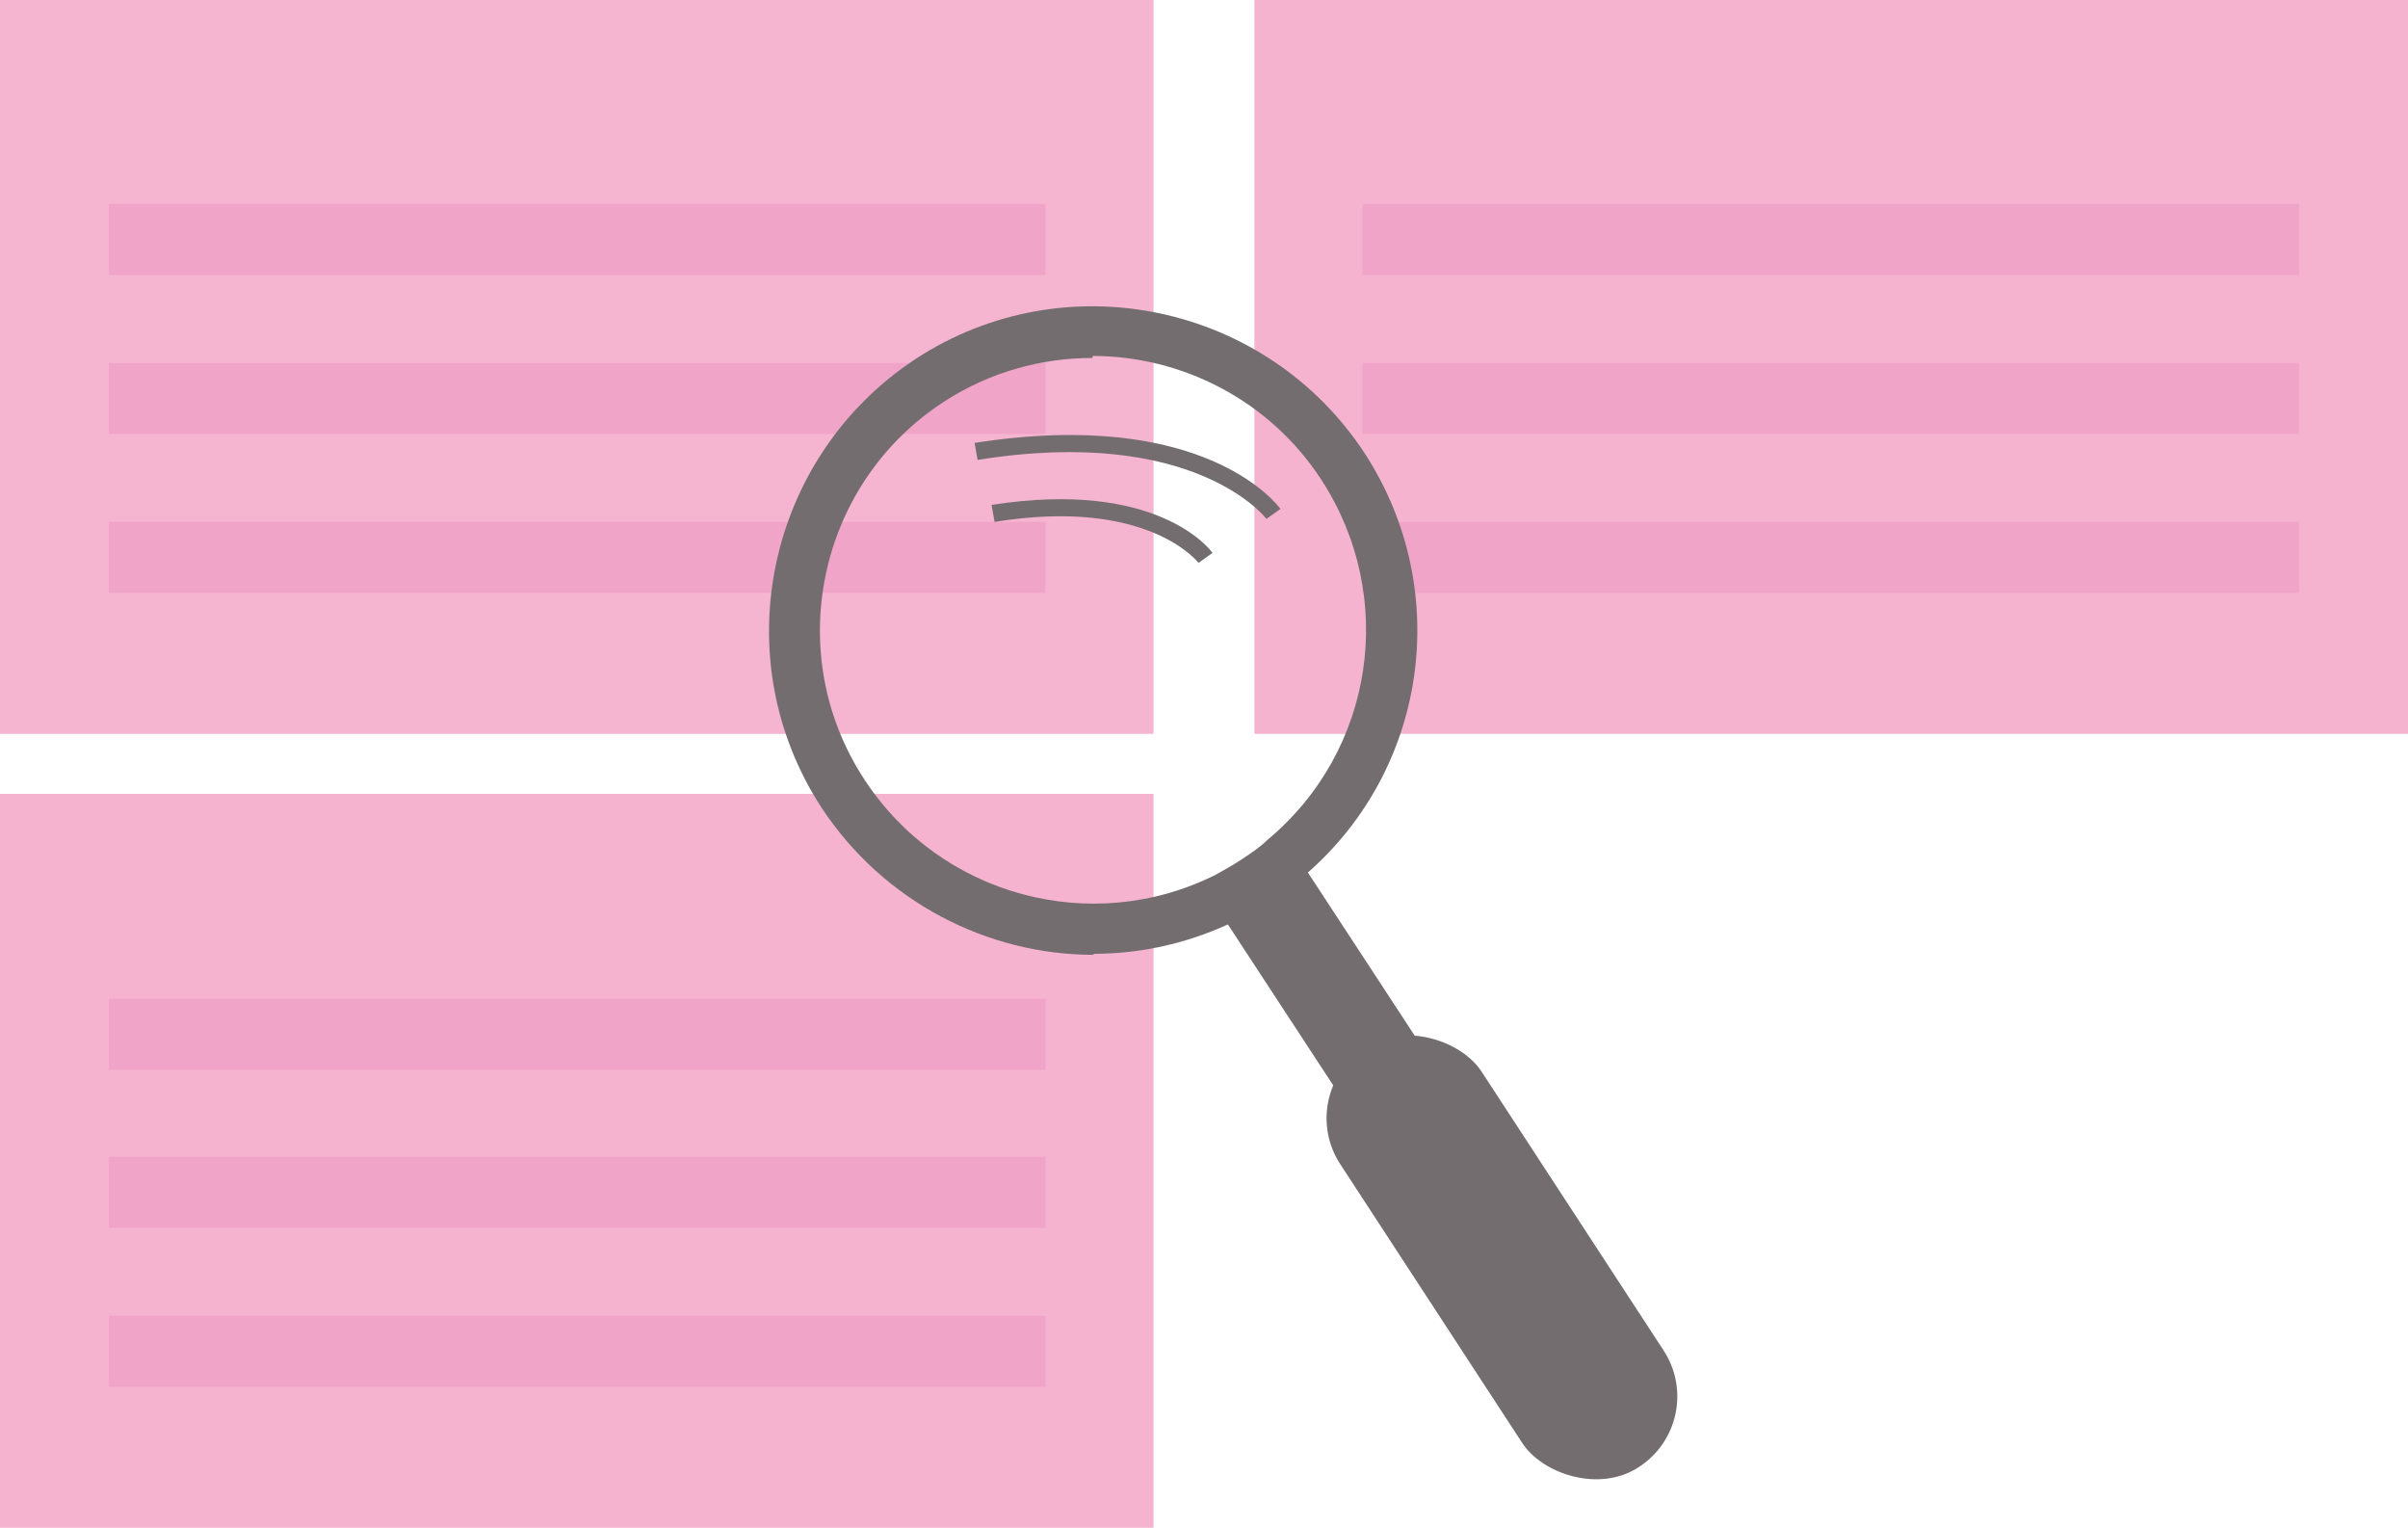 <?xml version="1.0" encoding="UTF-8"?>
<svg id="Lager_2" data-name="Lager 2" xmlns="http://www.w3.org/2000/svg" viewBox="0 0 24.09 15.28">
  <defs>
    <style>
      .cls-1 {
        fill: #f5b4d0;
      }

      .cls-1, .cls-2, .cls-3, .cls-4 {
        stroke-width: 0px;
      }

      .cls-2 {
        fill: #f5b3cf;
      }

      .cls-3 {
        fill: #736d6f;
      }

      .cls-4 {
        fill: #f0a4c8;
      }
    </style>
  </defs>
  <g id="Lager_4" data-name="Lager 4">
    <g>
      <rect class="cls-1" width="11.54" height="7.34"/>
      <rect class="cls-2" y="7.94" width="11.54" height="7.34"/>
      <rect class="cls-2" x="12.55" width="11.54" height="7.34"/>
      <g id="streck">
        <rect class="cls-4" x="1.09" y="3.63" width="9.37" height=".71"/>
        <rect class="cls-4" x="1.09" y="2.04" width="9.37" height=".71"/>
        <rect class="cls-4" x="1.09" y="5.22" width="9.37" height=".71"/>
        <rect class="cls-4" x="1.09" y="11.57" width="9.37" height=".71"/>
        <rect class="cls-4" x="1.09" y="9.99" width="9.37" height=".71"/>
        <rect class="cls-4" x="1.09" y="13.16" width="9.37" height=".71"/>
        <rect class="cls-4" x="13.63" y="3.63" width="9.37" height=".71"/>
        <rect class="cls-4" x="13.63" y="2.04" width="9.37" height=".71"/>
        <rect class="cls-4" x="13.63" y="5.22" width="9.37" height=".71"/>
      </g>
      <g id="glas">
        <rect class="cls-3" x="14.18" y="10.07" width="1.69" height="5.01" rx=".84" ry=".84" transform="translate(-4.43 10.26) rotate(-33.14)"/>
        <path class="cls-3" d="M13.08,8.72l1.84,2.81-.8.52-1.84-2.81c.14-.07.28-.15.41-.24s.26-.18.38-.29Z"/>
        <path class="cls-3" d="M10.94,9.55c-1.06,0-2.1-.53-2.72-1.47-.98-1.5-.55-3.51.94-4.49,1.5-.98,3.51-.55,4.49.94h0c.9,1.38.63,3.21-.64,4.26-.09.08-.19.15-.3.22-.11.07-.22.13-.33.19-.46.23-.96.34-1.44.34ZM10.93,3.58c-.51,0-1.03.14-1.49.44-1.26.82-1.62,2.52-.79,3.78.76,1.16,2.27,1.57,3.51.95.09-.05.18-.1.27-.16.09-.06.18-.12.25-.19,1.07-.89,1.3-2.43.54-3.6-.52-.8-1.4-1.24-2.29-1.24Z"/>
        <path class="cls-3" d="M12.67,5.19s-.71-.94-2.89-.59l-.03-.17c2.3-.36,3.03.62,3.06.66l-.14.1Z"/>
        <path class="cls-3" d="M11.99,5.63s-.5-.66-2.04-.41l-.03-.17c1.66-.26,2.19.45,2.21.48l-.14.1Z"/>
      </g>
    </g>
  </g>
</svg>